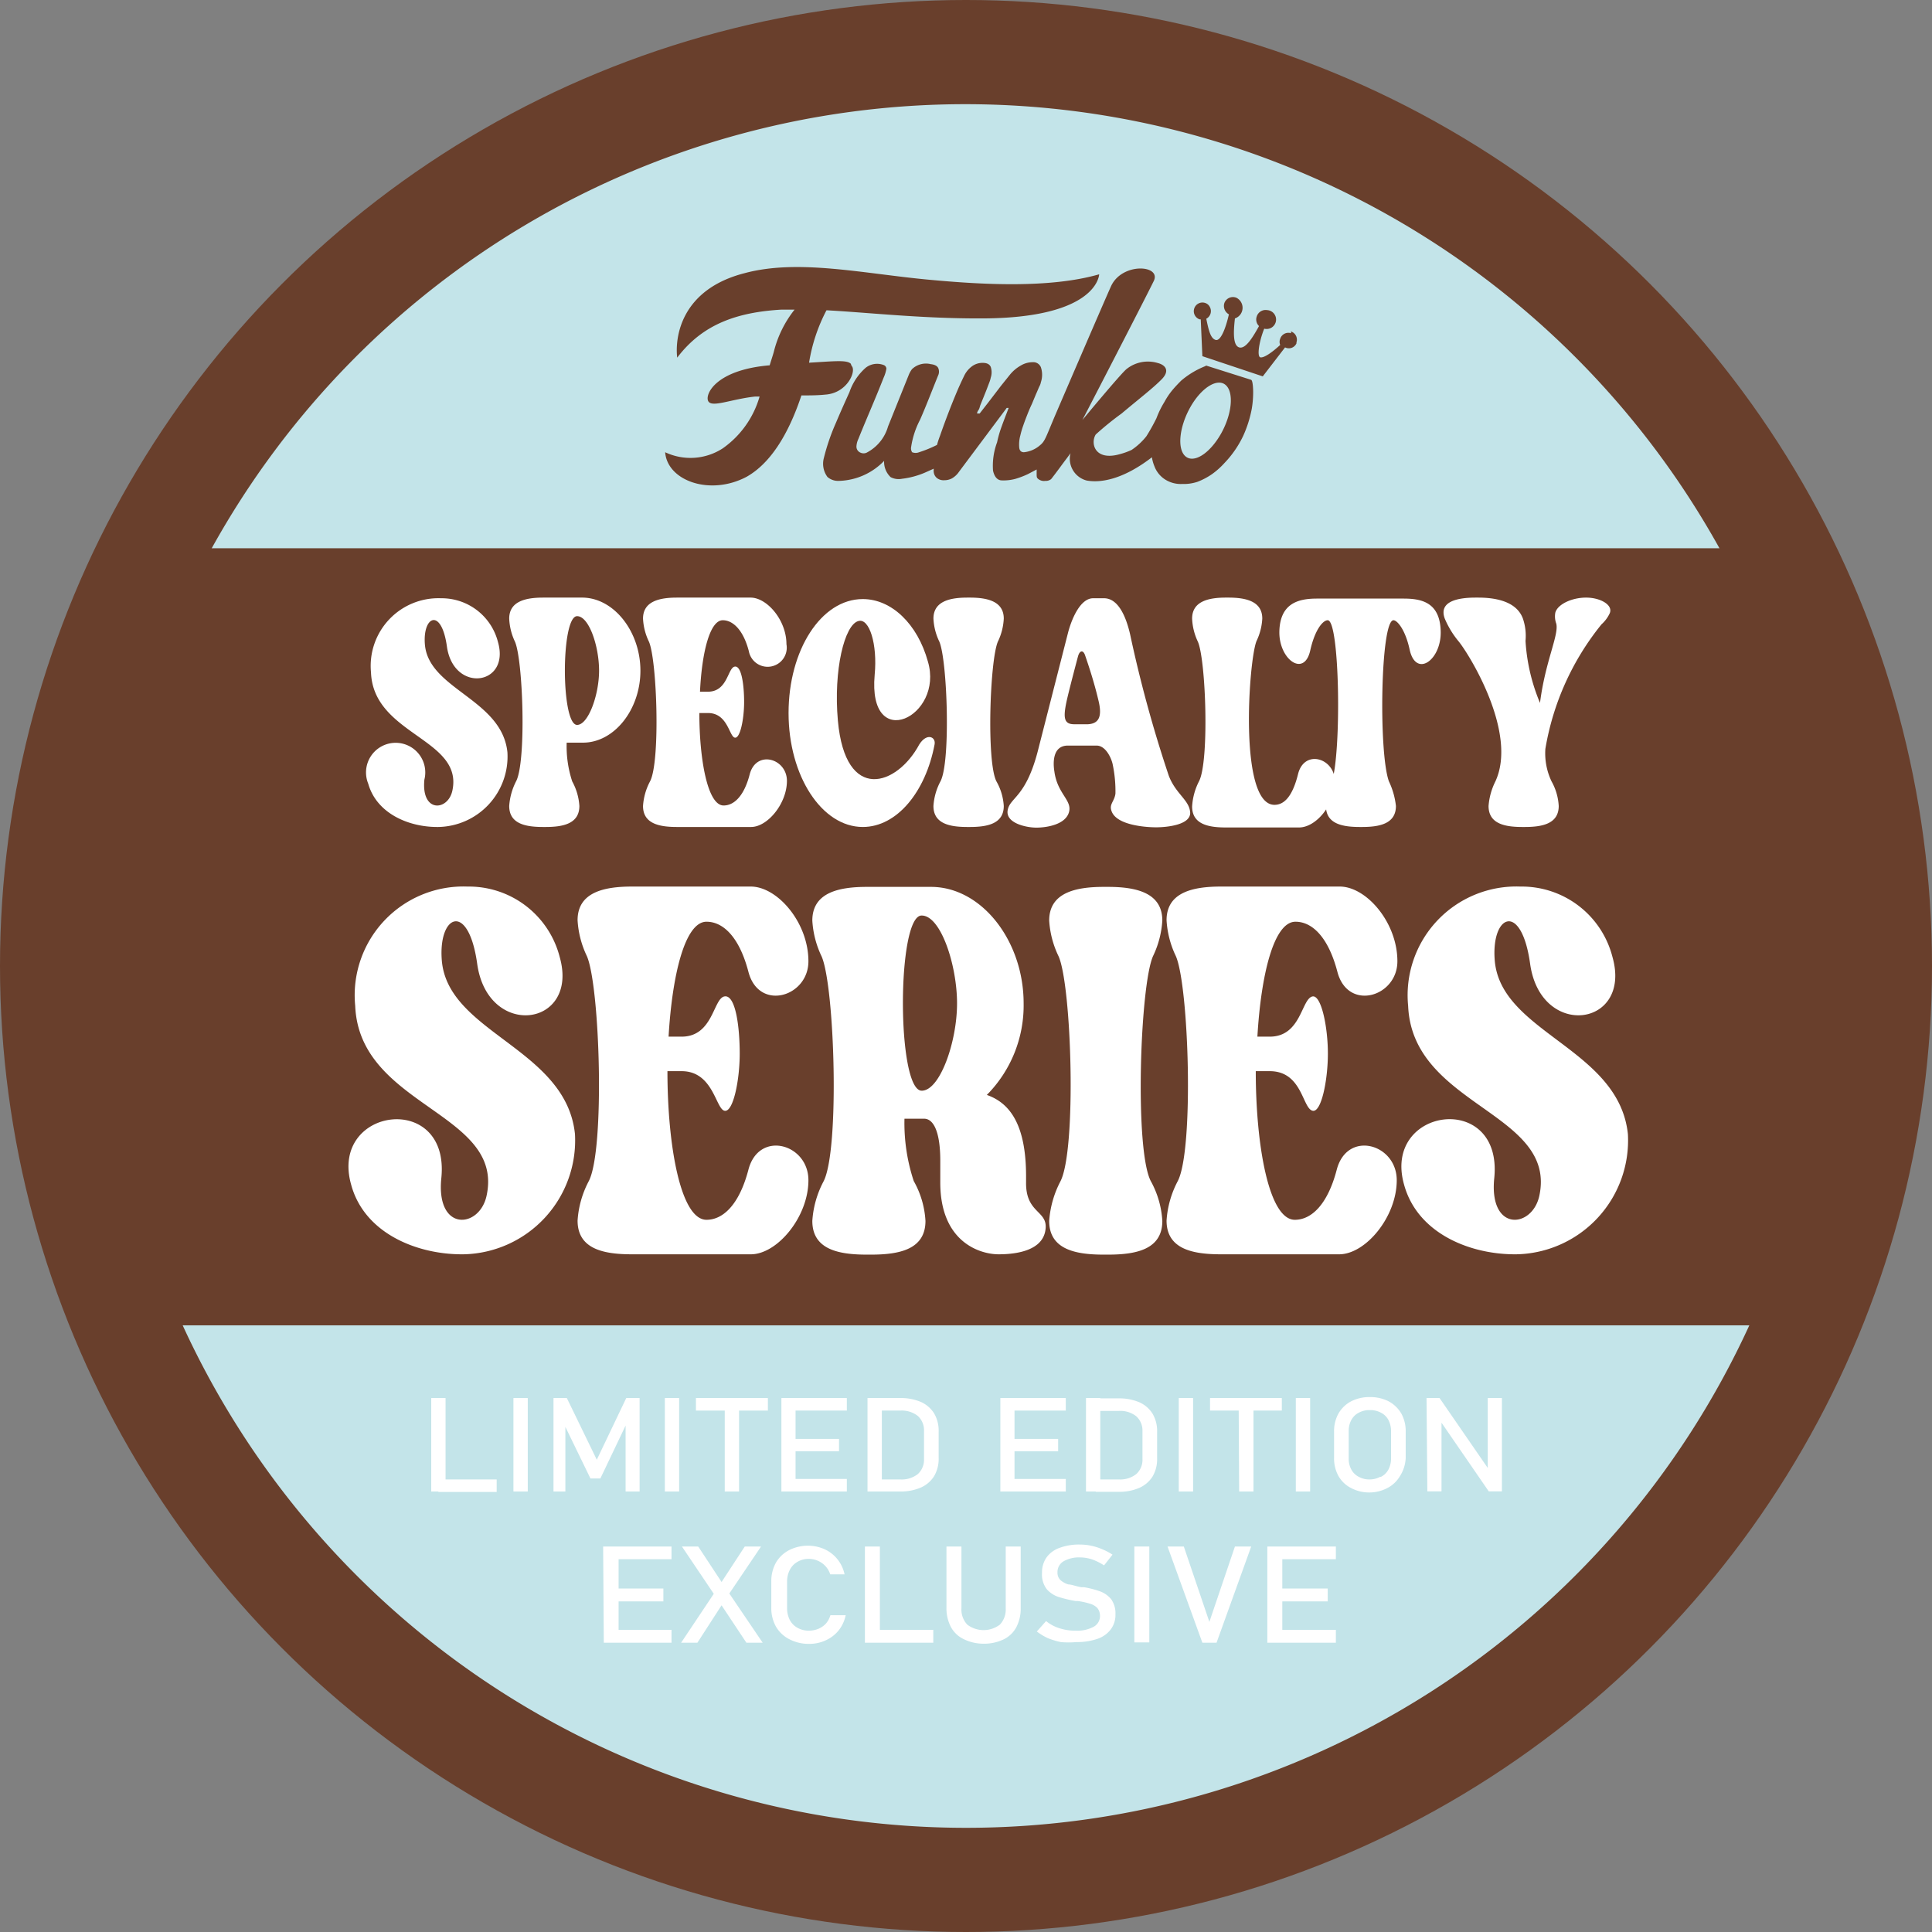 <svg xmlns="http://www.w3.org/2000/svg" viewBox="0 0 118.68 118.68"><rect x="0" y="0" width="118.68" height="118.68" fill="#808080" stroke="none"/><defs><style>.cls-1,.cls-4{fill:#693f2c;}.cls-2{fill:#c3e4e9;}.cls-3{fill:#fff;}.cls-4{fill-rule:evenodd;}</style></defs><g id="Calque_2" data-name="Calque 2"><g id="Calque_4" data-name="Calque 4"><circle class="cls-1" cx="59.34" cy="59.34" r="59.34"/><path class="cls-2" d="M59.34,112.28a52.92,52.92,0,0,0,48.12-30.87H11.22A52.93,52.93,0,0,0,59.34,112.28Z"/><path class="cls-2" d="M59.34,6.4A52.92,52.92,0,0,0,13,33.69h92.63A53,53,0,0,0,59.34,6.4Z"/><path class="cls-1" d="M105.66,33.69H13a52.93,52.93,0,0,0-1.81,47.72h96.24a53,53,0,0,0-1.8-47.72Z"/><path class="cls-3" d="M26.49,85.88h.88v5.74h-.88Zm.44,5h3.58v.77H26.93Z"/><path class="cls-3" d="M32.42,91.62h-.88V85.88h.88Z"/><path class="cls-3" d="M38.47,85.88h.82v5.74h-.86v-4.3l0,.25-1.55,3.25h-.61l-1.54-3.17,0-.33v4.3H34V85.88h.82l1.84,3.79Z"/><path class="cls-3" d="M41.72,91.62h-.88V85.88h.88Z"/><path class="cls-3" d="M42.75,85.88h4.42v.77H42.75Zm1.77.47h.88v5.27h-.88Z"/><path class="cls-3" d="M48,85.88h.87v5.74H48Zm.42,0h3.6v.77h-3.6Zm0,2.51h3.12v.76H48.45Zm0,2.46h3.6v.77h-3.6Z"/><path class="cls-3" d="M53.29,85.88h.88v5.74h-.88Zm.6,5H55.3a1.6,1.6,0,0,0,1.08-.33,1.18,1.18,0,0,0,.38-.93V87.91a1.18,1.18,0,0,0-.38-.93,1.6,1.6,0,0,0-1.08-.33H53.89v-.77h1.39a3.16,3.16,0,0,1,1.29.24,1.85,1.85,0,0,1,.81.7,2.09,2.09,0,0,1,.28,1.12v1.62a2.09,2.09,0,0,1-.28,1.12,1.83,1.83,0,0,1-.82.7,3.1,3.1,0,0,1-1.29.24H53.89Z"/><path class="cls-3" d="M61.45,85.88h.87v5.74h-.87Zm.42,0h3.6v.77h-3.6Zm0,2.51H65v.76H61.87Zm0,2.46h3.6v.77h-3.6Z"/><path class="cls-3" d="M66.71,85.88h.88v5.74h-.88Zm.6,5h1.42a1.59,1.59,0,0,0,1.07-.33,1.18,1.18,0,0,0,.38-.93V87.91A1.18,1.18,0,0,0,69.8,87a1.59,1.59,0,0,0-1.07-.33H67.31v-.77H68.7a3.16,3.16,0,0,1,1.29.24,1.85,1.85,0,0,1,.81.7,2.09,2.09,0,0,1,.28,1.12v1.62a2.09,2.09,0,0,1-.28,1.12,1.83,1.83,0,0,1-.82.7,3.08,3.08,0,0,1-1.28.24H67.31Z"/><path class="cls-3" d="M73.29,91.62h-.88V85.88h.88Z"/><path class="cls-3" d="M74.33,85.88h4.41v.77H74.33Zm1.76.47H77v5.27h-.88Z"/><path class="cls-3" d="M80.48,91.62H79.6V85.88h.88Z"/><path class="cls-3" d="M83,91.41a1.86,1.86,0,0,1-.78-.74,2.23,2.23,0,0,1-.27-1.11V87.94a2.23,2.23,0,0,1,.27-1.11,1.94,1.94,0,0,1,.78-.75,2.47,2.47,0,0,1,1.15-.26,2.5,2.5,0,0,1,1.15.26,2,2,0,0,1,.78.75,2.23,2.23,0,0,1,.27,1.11v1.62A2.23,2.23,0,0,1,86,90.67a1.92,1.92,0,0,1-.78.74,2.38,2.38,0,0,1-1.15.27A2.35,2.35,0,0,1,83,91.41Zm1.83-.69a1.05,1.05,0,0,0,.46-.45,1.45,1.45,0,0,0,.16-.68V87.91a1.48,1.48,0,0,0-.16-.68,1.05,1.05,0,0,0-.46-.45,1.37,1.37,0,0,0-.68-.16,1.34,1.34,0,0,0-.68.16,1.05,1.05,0,0,0-.46.45,1.37,1.37,0,0,0-.16.68v1.68a1.34,1.34,0,0,0,.16.68,1.05,1.05,0,0,0,.46.45,1.34,1.34,0,0,0,.68.16A1.37,1.37,0,0,0,84.78,90.72Z"/><path class="cls-3" d="M87.63,85.88h.8l3.06,4.44-.1.1V85.88h.87v5.73h-.81l-3-4.36.1-.11v4.47h-.87Z"/><path class="cls-3" d="M37.05,95H38v5.91h-.91Zm.44,0h3.76v.78H37.49Zm0,2.58h3.26v.79H37.49Zm0,2.54h3.76v.79H37.49Z"/><path class="cls-3" d="M44.11,97.51,45.75,95h1l-2.16,3.2-1.75,2.71h-1Zm0,.78-.14-.2L41.89,95h1l1.58,2.4.15.22,2.23,3.29h-1Z"/><path class="cls-3" d="M48.46,100.68a2,2,0,0,1-.8-.77,2.32,2.32,0,0,1-.28-1.16V97.12A2.32,2.32,0,0,1,47.66,96a2,2,0,0,1,.8-.77,2.56,2.56,0,0,1,1.2-.28,2.5,2.5,0,0,1,1,.22,2.18,2.18,0,0,1,1.22,1.54H51a1.33,1.33,0,0,0-.28-.49,1.41,1.41,0,0,0-.47-.34,1.38,1.38,0,0,0-.56-.12,1.33,1.33,0,0,0-.7.18,1.17,1.17,0,0,0-.47.49,1.54,1.54,0,0,0-.17.73v1.63a1.57,1.57,0,0,0,.17.73A1.17,1.17,0,0,0,49,100a1.42,1.42,0,0,0,.7.17,1.55,1.55,0,0,0,.56-.11,1.36,1.36,0,0,0,.47-.32,1.38,1.38,0,0,0,.28-.52h.94a2.21,2.21,0,0,1-.43.93,2.16,2.16,0,0,1-.79.61,2.38,2.38,0,0,1-1,.22A2.56,2.56,0,0,1,48.46,100.68Z"/><path class="cls-3" d="M53.13,95h.92v5.91h-.92Zm.46,5.12h3.74v.79H53.59Z"/><path class="cls-3" d="M59.2,100.69a1.74,1.74,0,0,1-.79-.75,2.46,2.46,0,0,1-.27-1.19V95h.92v3.8a1.35,1.35,0,0,0,.36,1,1.66,1.66,0,0,0,2,0,1.35,1.35,0,0,0,.36-1V95h.92v3.77a2.46,2.46,0,0,1-.27,1.19,1.74,1.74,0,0,1-.79.75,2.77,2.77,0,0,1-1.24.26A2.74,2.74,0,0,1,59.2,100.69Z"/><path class="cls-3" d="M65.16,100.87a4.84,4.84,0,0,1-.79-.24,3.62,3.62,0,0,1-.68-.41l.57-.64a2.42,2.42,0,0,0,.82.44,3.1,3.1,0,0,0,1,.15,2.11,2.11,0,0,0,1.1-.24.74.74,0,0,0,.39-.67h0a.73.73,0,0,0-.17-.49,1,1,0,0,0-.46-.26,4.28,4.28,0,0,0-.73-.16h-.06l-.07,0A7.92,7.92,0,0,1,65,98.09a1.64,1.64,0,0,1-.7-.47,1.48,1.48,0,0,1-.29-1h0a1.6,1.6,0,0,1,.27-.94,1.66,1.66,0,0,1,.79-.59,3.39,3.39,0,0,1,1.26-.21,3.45,3.45,0,0,1,1.36.28,3.67,3.67,0,0,1,.65.34l-.52.66a3.41,3.41,0,0,0-.74-.37,2.45,2.45,0,0,0-.75-.12,1.91,1.91,0,0,0-1,.24.76.76,0,0,0-.37.68h0a.62.62,0,0,0,.19.48,1.3,1.3,0,0,0,.48.26c.19,0,.45.11.79.17h.17a5.84,5.84,0,0,1,1,.26,1.6,1.6,0,0,1,.67.48,1.5,1.5,0,0,1,.26.92h0a1.48,1.48,0,0,1-.28.92,1.7,1.7,0,0,1-.82.59,3.82,3.82,0,0,1-1.3.2A5.19,5.19,0,0,1,65.16,100.87Z"/><path class="cls-3" d="M70.6,100.89h-.92V95h.92Z"/><path class="cls-3" d="M71.72,95h1l1.57,4.63L75.86,95h1l-2.13,5.91h-.87Z"/><path class="cls-3" d="M77.85,95h.92v5.91h-.92Zm.45,0h3.76v.78H78.3Zm0,2.58h3.26v.79H78.3Zm0,2.54h3.76v.79H78.3Z"/><g id="Calque_2-2" data-name="Calque 2"><g id="Calque_4-2" data-name="Calque 4"><path class="cls-4" d="M52.26,22.34c-.26-.24-1-.15-2.56-.06a10.44,10.44,0,0,1,1.07-3.22c2.6.14,5.81.51,9.48.5,7.21,0,7.27-2.71,7.27-2.71-3.06.88-7.28.63-10.48.33-4-.37-8-1.29-11.3-.4-3.91,1-4.29,3.94-4.14,5.19,1.56-2.06,3.68-2.79,6.4-2.95h.81a6.78,6.78,0,0,0-1.28,2.61c-.08.28-.17.54-.25.81-3.34.28-4,1.81-3.77,2.21s1.4-.13,2.87-.29h.28a5.86,5.86,0,0,1-2.26,3.18,3.64,3.64,0,0,1-3.54.24c.13,1.75,2.75,2.7,5,1.51,1.78-1,2.8-3.29,3.37-5,.5,0,1,0,1.47-.05,1.35-.09,1.93-1.46,1.61-1.77m27-2a.53.53,0,0,0-.67.34h0a.5.5,0,0,0,0,.38c-.5.46-1,.81-1.22.76s-.07-1,.24-1.76a.58.58,0,1,0,.18-1.14.57.57,0,0,0-.64.39h0a.56.56,0,0,0,.14.59c-.42.76-.84,1.42-1.22,1.31h0c-.38-.12-.36-.91-.26-1.78a.69.69,0,0,0,.09-1.27h0a.56.56,0,0,0-.74.33s0,0,0,0h0a.59.59,0,0,0,.28.69c-.19.83-.5,1.67-.82,1.57s-.43-.63-.57-1.3a.53.53,0,0,0,.22-.72l0,0a.48.48,0,0,0-.29-.25.53.53,0,0,0-.67.34h0a.53.53,0,0,0,.34.67h.06l.1,2.26,3.71,1.24,1.37-1.78a.51.51,0,0,0,.7-.25v-.06a.53.53,0,0,0-.34-.67"/><path class="cls-4" d="M75,26.65c-.69,1.21-1.66,1.83-2.18,1.38s-.38-1.8.29-3,1.66-1.83,2.18-1.38.39,1.8-.29,3m-.93-4.17a5.26,5.26,0,0,0-1.51.9c-.2.2-.4.41-.58.63h0a4.45,4.45,0,0,0-.45.68,5.58,5.58,0,0,0-.49,1h0a12.07,12.07,0,0,1-.62,1.11,4,4,0,0,1-.91.84,4.38,4.38,0,0,1-.69.25c-1.57.46-1.85-.66-1.51-1.2A18.76,18.76,0,0,1,68.9,25.4c1.13-.95,1.92-1.55,2.46-2.1s.2-.89-.24-1a2.1,2.1,0,0,0-1.93.38c-.39.33-2.7,3.12-2.7,3.12s3.77-7.28,4.38-8.53c.5-1-1.94-1.17-2.62.31-.39.86-3.08,7.11-3.41,7.88-.6,1.41-.64,1.63-.94,1.88h0a1.77,1.77,0,0,1-1,.44c-.17,0-.27-.09-.29-.29a2.11,2.11,0,0,1,.07-.75,5,5,0,0,1,.18-.61c.07-.21.16-.44.25-.67s.18-.44.28-.65l.25-.6c.08-.17.14-.33.2-.46a.83.83,0,0,0,.1-.27,1.45,1.45,0,0,0,0-.92.5.5,0,0,0-.51-.31,1.41,1.41,0,0,0-.7.19,2.38,2.38,0,0,0-.67.55l-.57.71-.39.51-.39.51-.53.68h-.16s0-.09.08-.2.08-.22.14-.36c.12-.3.25-.61.37-.92l.16-.42a1.71,1.71,0,0,0,.09-.3,1.06,1.06,0,0,0,0-.66c-.07-.16-.22-.25-.5-.25a1.09,1.09,0,0,0-.69.24,1.56,1.56,0,0,0-.45.57c-.17.35-.33.7-.48,1.06-.36.86-.69,1.73-1,2.62a5.05,5.05,0,0,0-.18.55,7.47,7.47,0,0,1-1.1.45.58.58,0,0,1-.43,0,.44.44,0,0,1-.06-.32,5.27,5.27,0,0,1,.55-1.68c.4-.91.75-1.84,1.13-2.77a.56.56,0,0,0,0-.36c-.06-.19-.28-.26-.47-.28a1.24,1.24,0,0,0-1.16.31,1.58,1.58,0,0,0-.2.36L54.55,26.2a2.62,2.62,0,0,1-1.32,1.61.45.45,0,0,1-.36,0,.4.4,0,0,1-.26-.39,1.25,1.25,0,0,1,.12-.46c.56-1.39,1-2.36,1.55-3.76a2.19,2.19,0,0,0,.17-.55.25.25,0,0,0-.15-.22,1.13,1.13,0,0,0-1.12.16,3.51,3.51,0,0,0-1,1.5c-.28.62-.56,1.24-.82,1.86a13.06,13.06,0,0,0-.75,2.18,1.36,1.36,0,0,0,.22,1.17,1,1,0,0,0,.71.24,4,4,0,0,0,2.77-1.23,1.29,1.29,0,0,0,.4,1,1.06,1.06,0,0,0,.7.1,5.1,5.1,0,0,0,1.39-.37l.56-.25a.88.88,0,0,0,0,.23.55.55,0,0,0,.2.35.66.66,0,0,0,.45.13,1,1,0,0,0,.46-.11,1.33,1.33,0,0,0,.44-.41l2.93-3.92h.12c-.14.37-.29.75-.42,1.11a7,7,0,0,0-.29,1A4.12,4.12,0,0,0,61,28.91c.09.4.28.6.55.6a2.8,2.8,0,0,0,.81-.09,5.36,5.36,0,0,0,.79-.3l.53-.28v.25c0,.22,0,.26.12.35a.56.56,0,0,0,.41.1.52.52,0,0,0,.36-.11c.34-.43.65-.87,1-1.33l.19-.26a1.38,1.38,0,0,0,1,1.68h0c.84.15,2.21-.05,4-1.43a2.39,2.39,0,0,0,.15.54,1.65,1.65,0,0,0,.61.79,1.79,1.79,0,0,0,1.1.31,2.68,2.68,0,0,0,.93-.13,4.18,4.18,0,0,0,.91-.48,4.74,4.74,0,0,0,.75-.67,6.3,6.3,0,0,0,1.16-1.68,7.21,7.21,0,0,0,.53-1.69,6.22,6.22,0,0,0,.08-1s0-.71-.13-.75l-2.78-.88"/></g></g><path class="cls-3" d="M31.17,46.21a4.33,4.33,0,0,1-4.26,4.59h-.06c-1.74,0-3.71-.82-4.23-2.66a1.82,1.82,0,1,1,3.45-.25c-.21,2.07,1.46,1.93,1.72.67.68-3.19-4.85-3.41-5-7.25a4.16,4.16,0,0,1,4.29-4.56h.05a3.57,3.57,0,0,1,3.46,2.69c.77,2.68-2.75,3.16-3.14.25-.34-2.38-1.49-1.84-1.35-.11C26.32,42.35,30.83,42.94,31.17,46.21Z"/><path class="cls-3" d="M39.34,41.2c0,2.38-1.6,4.42-3.53,4.42h-1A6.9,6.9,0,0,0,35.15,48a3.59,3.59,0,0,1,.44,1.51c0,1.09-1,1.29-2.07,1.29h-.16c-1.09,0-2.08-.2-2.08-1.29A3.89,3.89,0,0,1,31.7,48c.64-1.2.43-7.47-.07-8.59A3.64,3.64,0,0,1,31.28,38c0-1.06,1-1.29,2.08-1.29h2.45C37.74,36.75,39.34,38.82,39.34,41.2Zm-2.54,0c0-1.51-.62-3.35-1.35-3.35-1,0-1,6.68,0,6.68C36.14,44.53,36.8,42.68,36.8,41.2Z"/><path class="cls-3" d="M43,42.49h.49c1.21,0,1.21-1.46,1.64-1.54s.58,1.17.58,2.18-.24,2.27-.58,2.18-.43-1.51-1.64-1.51h-.53c0,2.83.5,5.68,1.49,5.68.63,0,1.25-.56,1.6-1.9.39-1.54,2.29-1,2.29.39s-1.19,2.83-2.2,2.83H41.58c-1.08,0-2.08-.2-2.08-1.29A3.73,3.73,0,0,1,39.93,48c.64-1.2.43-7.47-.07-8.59A3.64,3.64,0,0,1,39.5,38c0-1.06,1-1.29,2.08-1.29h4.53c1,0,2.2,1.38,2.2,2.86A1.16,1.16,0,0,1,46,40c-.35-1.34-1-1.9-1.6-1.9C43.59,38.1,43.11,40.14,43,42.49Z"/><path class="cls-3" d="M57.41,45.73C56.86,48.64,55.1,50.8,53,50.8c-2.52,0-4.56-3.14-4.56-7s2-7,4.56-7c1.76,0,3.36,1.52,4,3.84,1,3.38-3.71,5.67-3.27.81.18-1.88-.33-3.5-1-3.3-.85.22-1.54,3-1.26,6.12.46,5.09,3.64,4,5,1.46C56.93,45,57.5,45.26,57.41,45.73Z"/><path class="cls-3" d="M61.3,39.41c-.49,1.12-.71,7.39-.09,8.59a3.46,3.46,0,0,1,.45,1.51c0,1.09-1,1.29-2.08,1.29h-.16c-1.08,0-2.08-.2-2.08-1.29A3.73,3.73,0,0,1,57.77,48c.64-1.2.42-7.47-.07-8.59A3.64,3.64,0,0,1,57.34,38c0-1.06,1-1.29,2.08-1.29h.16c1.08,0,2.08.23,2.08,1.29A3.64,3.64,0,0,1,61.3,39.41Z"/><path class="cls-3" d="M73.1,49.82c.16.84-1.39,1-2.08,1s-2.45-.14-2.74-1c-.16-.42.18-.59.24-1.07A8,8,0,0,0,68.36,47c-.06-.36-.41-1.2-1-1.2H65.6c-1,0-.9,1.18-.83,1.6.19,1.39,1.12,1.76.89,2.51s-1.37.93-2,.93-1.9-.28-1.76-1.07S63,49,63.74,46.18l1.88-7.36c.25-.92.78-2.07,1.53-2.07h.67c.82,0,1.32,1,1.6,2.21a79,79,0,0,0,2.38,8.7C72.21,48.73,73,49.12,73.1,49.82ZM67.47,43c-.27-1.14-.61-2.15-.82-2.76-.11-.31-.32-.31-.43.08,0,0-.56,2.1-.71,2.8-.21,1-.14,1.37.48,1.37h.84C67.52,44.45,67.72,44,67.47,43Z"/><path class="cls-3" d="M82,48c0,1.46-1.17,2.83-2.2,2.83H75.3c-1.08,0-2.07-.2-2.07-1.29A3.89,3.89,0,0,1,73.65,48c.64-1.2.43-7.47-.07-8.59A3.64,3.64,0,0,1,73.23,38c0-1.06,1-1.29,2.07-1.29h.16c1.09,0,2.08.23,2.08,1.29a3.64,3.64,0,0,1-.35,1.37c-.48,1.12-1.12,10.07,1.1,10.07.62,0,1.12-.56,1.45-1.9C80.13,46,82,46.57,82,48Z"/><path class="cls-3" d="M86.6,39.94c-.27-1.28-.78-1.84-1-1.84-.8,0-.92,8.16-.28,9.9a4.71,4.71,0,0,1,.43,1.51c0,1.09-1,1.29-2.08,1.29h-.14c-1.09,0-2.08-.2-2.08-1.29A5.55,5.55,0,0,1,81.82,48c.59-1.85.48-9.9-.26-9.9-.29,0-.78.56-1.07,1.84-.37,1.71-1.95.56-1.9-1.17s1.19-2,2.31-2h5.31c1.12,0,2.24.23,2.29,2S87,41.65,86.6,39.94Z"/><path class="cls-3" d="M98.88,37.68a2.09,2.09,0,0,1-.5.67A16.47,16.47,0,0,0,94.93,46a4,4,0,0,0,.38,2,3.47,3.47,0,0,1,.44,1.51c0,1.09-1,1.29-2.08,1.29h-.16c-1.08,0-2.07-.2-2.07-1.29A4.07,4.07,0,0,1,91.86,48c1.39-3-1.63-7.83-2.25-8.59A5.58,5.58,0,0,1,88.75,38c-.39-1.06.8-1.29,1.89-1.29h.16c1.08,0,2.36.23,2.75,1.29a3.27,3.27,0,0,1,.16,1.37,11.61,11.61,0,0,0,.89,3.81c.32-2.55,1.17-4.17,1-4.87a1.28,1.28,0,0,1-.06-.67c.13-.51,1-.93,1.89-.93S99.11,37.17,98.88,37.68Z"/><path class="cls-3" d="M35.32,69.67a7,7,0,0,1-6.86,7.38h-.09c-2.8,0-6-1.31-6.8-4.28-1.35-4.77,6.09-5.76,5.54-.4-.34,3.33,2.35,3.1,2.78,1.08C31,68.32,22.08,68,21.82,61.79a6.68,6.68,0,0,1,6.89-7.33h.09a5.76,5.76,0,0,1,5.58,4.32c1.23,4.32-4.44,5.08-5.07.4-.54-3.82-2.4-3-2.17-.18C27.51,63.46,34.78,64.4,35.32,69.67Z"/><path class="cls-3" d="M41.07,63.68h.8c1.94,0,1.94-2.34,2.63-2.47s.94,1.89.94,3.51-.4,3.64-.94,3.51-.69-2.43-2.63-2.43H41c0,4.54.8,9.13,2.4,9.13,1,0,2-.9,2.57-3.06.63-2.47,3.69-1.62,3.69.63s-1.91,4.55-3.54,4.55h-7.3c-1.74,0-3.34-.32-3.34-2.07a6,6,0,0,1,.69-2.43c1-1.94.68-12-.12-13.82a5.85,5.85,0,0,1-.57-2.2c0-1.71,1.6-2.07,3.34-2.07h7.3c1.63,0,3.54,2.2,3.54,4.59,0,2.2-3.06,3.1-3.69.63-.57-2.16-1.57-3.06-2.57-3.06C42.07,56.62,41.29,59.9,41.07,63.68Z"/><path class="cls-3" d="M64.23,75.47c-.12,1.35-1.78,1.58-2.89,1.58s-3.58-.72-3.58-4.41V71.29c0-1.58-.34-2.57-1-2.57h-1.2a11.33,11.33,0,0,0,.57,3.83A5.61,5.61,0,0,1,56.85,75c0,1.75-1.6,2.07-3.35,2.07h-.25c-1.75,0-3.35-.32-3.35-2.07a6,6,0,0,1,.69-2.43c1-1.94.68-12-.12-13.82a5.85,5.85,0,0,1-.57-2.2c0-1.71,1.6-2.07,3.35-2.07h3.94c3.12,0,5.69,3.33,5.69,7.15a7.81,7.81,0,0,1-2.26,5.63c1.4.49,2.41,1.8,2.41,5v.36C63,74.53,64.34,74.35,64.23,75.47ZM56.62,67c1.12,0,2.17-3,2.17-5.36s-1-5.4-2.17-5.4C55.08,56.21,55.08,67,56.62,67Z"/><path class="cls-3" d="M70.83,58.73c-.8,1.8-1.14,11.88-.14,13.82A5.74,5.74,0,0,1,71.4,75c0,1.75-1.6,2.07-3.34,2.07H67.8c-1.74,0-3.35-.32-3.35-2.07a6.18,6.18,0,0,1,.69-2.43c1-1.94.69-12-.11-13.82a5.85,5.85,0,0,1-.58-2.2c0-1.71,1.61-2.07,3.35-2.07h.26c1.74,0,3.34.36,3.34,2.07A5.85,5.85,0,0,1,70.83,58.73Z"/><path class="cls-3" d="M77.24,63.68H78c1.94,0,1.94-2.34,2.63-2.47.54-.09.94,1.89.94,3.51s-.4,3.64-.94,3.51C80,68.09,80,65.8,78,65.8h-.86c0,4.54.8,9.13,2.4,9.13,1,0,2-.9,2.57-3.06.63-2.47,3.69-1.62,3.69.63s-1.91,4.55-3.54,4.55H75c-1.74,0-3.34-.32-3.34-2.07a6,6,0,0,1,.69-2.43c1-1.94.68-12-.12-13.82a5.85,5.85,0,0,1-.57-2.2c0-1.71,1.6-2.07,3.34-2.07h7.3c1.63,0,3.54,2.2,3.54,4.59,0,2.2-3.06,3.1-3.69.63-.57-2.16-1.57-3.06-2.57-3.06C78.24,56.62,77.46,59.9,77.24,63.68Z"/><path class="cls-3" d="M100,69.67a7,7,0,0,1-6.86,7.38h-.08c-2.81,0-6-1.31-6.81-4.28C84.9,68,92.33,67,91.79,72.37c-.34,3.33,2.34,3.1,2.77,1.08,1.09-5.13-7.8-5.49-8.06-11.66a6.68,6.68,0,0,1,6.89-7.33h.09a5.75,5.75,0,0,1,5.57,4.32c1.23,4.32-4.43,5.08-5.06.4-.54-3.82-2.4-3-2.17-.18C92.19,63.46,99.45,64.4,100,69.67Z"/></g></g></svg>